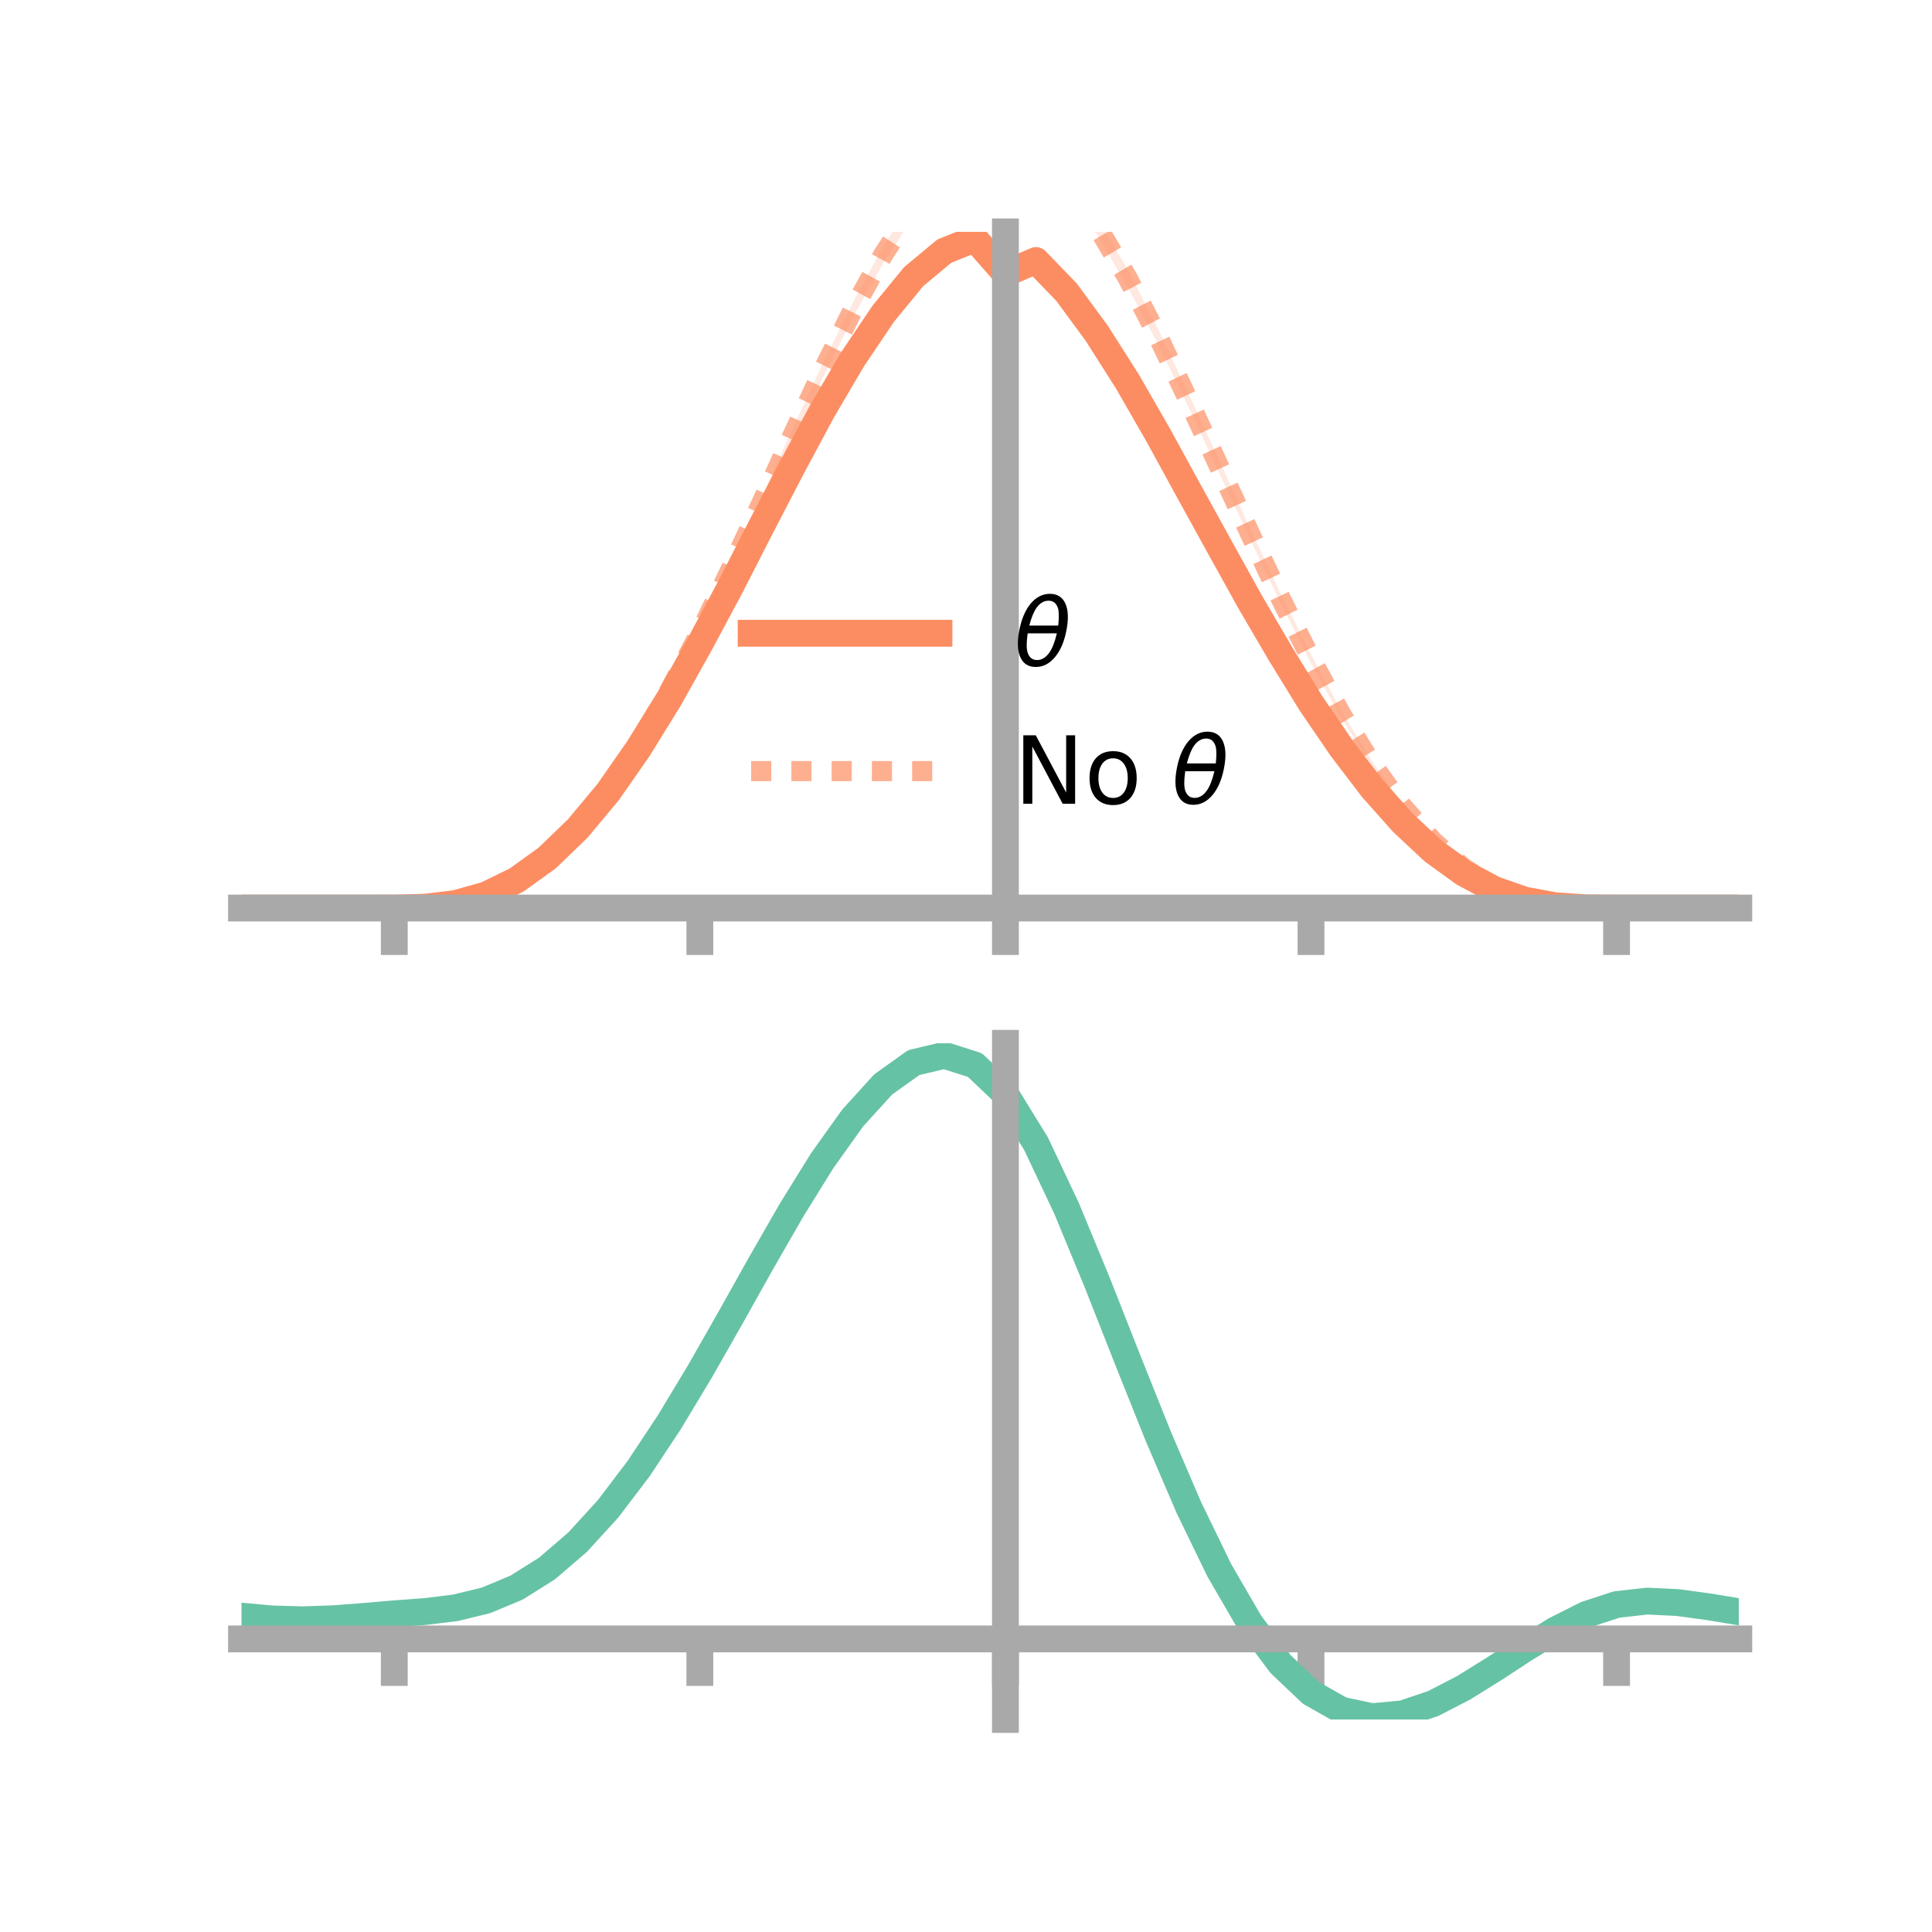 <?xml version="1.0" encoding="utf-8" standalone="no"?>
<!DOCTYPE svg PUBLIC "-//W3C//DTD SVG 1.1//EN"
  "http://www.w3.org/Graphics/SVG/1.1/DTD/svg11.dtd">
<!-- Created with matplotlib (https://matplotlib.org/) -->
<svg height="144pt" version="1.1" viewBox="0 0 144 144" width="144pt" xmlns="http://www.w3.org/2000/svg" xmlns:xlink="http://www.w3.org/1999/xlink">
 <defs>
  <style type="text/css">*{stroke-linecap:butt;stroke-linejoin:round;}</style>
 </defs>
 <g id="figure_1">
  <g id="patch_1">
   <path d="M 0 144 
L 144 144 
L 144 0 
L 0 0 
z
" style="fill:none;"/>
  </g>
  <g id="axes_1">
   <g id="patch_2">
    <path d="M 18 67.68 
L 129.6 67.68 
L 129.6 17.28 
L 18 17.28 
z
" style="fill:none;"/>
   </g>
   <g id="PolyCollection_1">
    <path clip-path="url(#p175be3ff80)" d="M 18 67.68 
L 18 67.68 
L 20.278 67.68 
L 22.555 67.68 
L 24.833 67.68 
L 27.11 67.68 
L 29.388 67.679 
L 31.665 67.612 
L 33.943 67.326 
L 36.22 66.662 
L 38.498 65.508 
L 40.776 63.841 
L 43.053 61.595 
L 45.331 58.843 
L 47.608 55.55 
L 49.886 51.809 
L 52.163 47.708 
L 54.441 43.43 
L 56.718 38.957 
L 58.996 34.524 
L 61.273 30.227 
L 63.551 26.319 
L 65.829 22.901 
L 68.106 20.129 
L 70.384 18.235 
L 72.661 17.28 
L 74.939 19.765 
L 77.216 18.923 
L 79.494 21.331 
L 81.771 24.434 
L 84.049 28.012 
L 86.327 31.984 
L 88.604 36.187 
L 90.882 40.398 
L 93.159 44.521 
L 95.437 48.472 
L 97.714 52.161 
L 99.992 55.534 
L 102.269 58.548 
L 104.547 61.142 
L 106.824 63.314 
L 109.102 64.982 
L 111.38 66.23 
L 113.657 67.054 
L 115.935 67.495 
L 118.212 67.66 
L 120.49 67.68 
L 122.767 67.68 
L 125.045 67.68 
L 127.322 67.68 
L 129.6 67.68 
L 129.6 67.68 
L 129.6 67.68 
L 127.322 67.68 
L 125.045 67.68 
L 122.767 67.68 
L 120.49 67.68 
L 118.212 67.67 
L 115.935 67.532 
L 113.657 67.135 
L 111.38 66.373 
L 109.102 65.182 
L 106.824 63.553 
L 104.547 61.468 
L 102.269 58.939 
L 99.992 55.981 
L 97.714 52.686 
L 95.437 48.972 
L 93.159 45.142 
L 90.882 41.044 
L 88.604 36.993 
L 86.327 32.871 
L 84.049 28.918 
L 81.771 25.319 
L 79.494 22.22 
L 77.216 19.913 
L 74.939 21.018 
L 72.661 18.322 
L 70.384 19.199 
L 68.106 21.094 
L 65.829 23.878 
L 63.551 27.215 
L 61.273 31.069 
L 58.996 35.266 
L 56.718 39.612 
L 54.441 44.046 
L 52.163 48.284 
L 49.886 52.325 
L 47.608 55.975 
L 45.331 59.22 
L 43.053 61.929 
L 40.776 64.076 
L 38.498 65.687 
L 36.22 66.754 
L 33.943 67.369 
L 31.665 67.628 
L 29.388 67.679 
L 27.11 67.68 
L 24.833 67.68 
L 22.555 67.68 
L 20.278 67.68 
L 18 67.68 
z
" style="fill:#fc8d62;fill-opacity:0.2;"/>
   </g>
   <g id="PolyCollection_2">
    <path clip-path="url(#p175be3ff80)" d="M 18 67.68 
L 18 67.68 
L 20.278 67.68 
L 22.555 67.68 
L 24.833 67.68 
L 27.11 67.68 
L 29.388 67.679 
L 31.665 67.609 
L 33.943 67.308 
L 36.22 66.634 
L 38.498 65.488 
L 40.776 63.777 
L 43.053 61.491 
L 45.331 58.61 
L 47.608 55.213 
L 49.886 51.203 
L 52.163 46.809 
L 54.441 42.111 
L 56.718 37.174 
L 58.996 32.117 
L 61.273 27.195 
L 63.551 22.584 
L 65.829 18.349 
L 68.106 14.822 
L 70.384 12.035 
L 72.661 10.426 
L 74.939 12.053 
L 77.216 11.08 
L 79.494 13.205 
L 81.771 16.247 
L 84.049 20.072 
L 86.327 24.551 
L 88.604 29.386 
L 90.882 34.352 
L 93.159 39.342 
L 95.437 44.231 
L 97.714 48.768 
L 99.992 53.009 
L 102.269 56.746 
L 104.547 59.933 
L 106.824 62.578 
L 109.102 64.611 
L 111.38 66.07 
L 113.657 66.992 
L 115.935 67.481 
L 118.212 67.658 
L 120.49 67.68 
L 122.767 67.68 
L 125.045 67.68 
L 127.322 67.68 
L 129.6 67.68 
L 129.6 67.68 
L 129.6 67.68 
L 127.322 67.68 
L 125.045 67.68 
L 122.767 67.68 
L 120.49 67.68 
L 118.212 67.669 
L 115.935 67.517 
L 113.657 67.068 
L 111.38 66.186 
L 109.102 64.788 
L 106.824 62.827 
L 104.547 60.306 
L 102.269 57.155 
L 99.992 53.537 
L 97.714 49.433 
L 95.437 44.902 
L 93.159 40.155 
L 90.882 35.276 
L 88.604 30.385 
L 86.327 25.669 
L 84.049 21.388 
L 81.771 17.498 
L 79.494 14.467 
L 77.216 12.338 
L 74.939 13.65 
L 72.661 11.786 
L 70.384 13.436 
L 68.106 16.127 
L 65.829 19.621 
L 63.551 23.688 
L 61.273 28.269 
L 58.996 33.12 
L 56.718 37.971 
L 54.441 42.817 
L 52.163 47.509 
L 49.886 51.771 
L 47.608 55.659 
L 45.331 58.966 
L 43.053 61.779 
L 40.776 63.995 
L 38.498 65.628 
L 36.22 66.744 
L 33.943 67.363 
L 31.665 67.627 
L 29.388 67.679 
L 27.11 67.68 
L 24.833 67.68 
L 22.555 67.68 
L 20.278 67.68 
L 18 67.68 
z
" style="fill:#fc8d62;fill-opacity:0.2;"/>
   </g>
   <g id="matplotlib.axis_1">
    <g id="xtick_1">
     <g id="line2d_1">
      <defs>
       <path d="M 0 0 
L 0 3.5 
" id="m093f16f87d" style="stroke:#a9a9a9;stroke-width:2;"/>
      </defs>
      <g>
       <use style="fill:#a9a9a9;stroke:#a9a9a9;stroke-width:2;" x="29.388" xlink:href="#m093f16f87d" y="67.68"/>
      </g>
     </g>
    </g>
    <g id="xtick_2">
     <g id="line2d_2">
      <g>
       <use style="fill:#a9a9a9;stroke:#a9a9a9;stroke-width:2;" x="52.163" xlink:href="#m093f16f87d" y="67.68"/>
      </g>
     </g>
    </g>
    <g id="xtick_3">
     <g id="line2d_3">
      <g>
       <use style="fill:#a9a9a9;stroke:#a9a9a9;stroke-width:2;" x="74.939" xlink:href="#m093f16f87d" y="67.68"/>
      </g>
     </g>
    </g>
    <g id="xtick_4">
     <g id="line2d_4">
      <g>
       <use style="fill:#a9a9a9;stroke:#a9a9a9;stroke-width:2;" x="97.714" xlink:href="#m093f16f87d" y="67.68"/>
      </g>
     </g>
    </g>
    <g id="xtick_5">
     <g id="line2d_5">
      <g>
       <use style="fill:#a9a9a9;stroke:#a9a9a9;stroke-width:2;" x="120.49" xlink:href="#m093f16f87d" y="67.68"/>
      </g>
     </g>
    </g>
   </g>
   <g id="matplotlib.axis_2"/>
   <g id="line2d_6">
    <path clip-path="url(#p175be3ff80)" d="M 18 67.68 
L 20.278 67.68 
L 22.555 67.68 
L 24.833 67.68 
L 27.11 67.68 
L 29.388 67.679 
L 31.665 67.62 
L 33.943 67.347 
L 36.22 66.708 
L 38.498 65.597 
L 40.776 63.958 
L 43.053 61.762 
L 45.331 59.032 
L 47.608 55.762 
L 49.886 52.067 
L 52.163 47.996 
L 54.441 43.738 
L 56.718 39.284 
L 58.996 34.895 
L 61.273 30.648 
L 63.551 26.767 
L 65.829 23.389 
L 68.106 20.612 
L 70.384 18.717 
L 72.661 17.801 
L 74.939 20.392 
L 77.216 19.418 
L 79.494 21.776 
L 81.771 24.877 
L 84.049 28.465 
L 86.327 32.428 
L 88.604 36.59 
L 90.882 40.721 
L 93.159 44.832 
L 95.437 48.722 
L 97.714 52.424 
L 99.992 55.757 
L 102.269 58.743 
L 104.547 61.305 
L 106.824 63.433 
L 109.102 65.082 
L 111.38 66.301 
L 113.657 67.094 
L 115.935 67.513 
L 118.212 67.665 
L 120.49 67.68 
L 122.767 67.68 
L 125.045 67.68 
L 127.322 67.68 
L 129.6 67.68 
" style="fill:none;stroke:#fc8d62;stroke-linecap:square;stroke-width:2;"/>
   </g>
   <g id="line2d_7">
    <path clip-path="url(#p175be3ff80)" d="M 18 67.68 
L 20.278 67.68 
L 22.555 67.68 
L 24.833 67.68 
L 27.11 67.68 
L 29.388 67.679 
L 31.665 67.618 
L 33.943 67.335 
L 36.22 66.689 
L 38.498 65.558 
L 40.776 63.886 
L 43.053 61.635 
L 45.331 58.788 
L 47.608 55.436 
L 49.886 51.487 
L 52.163 47.159 
L 54.441 42.464 
L 56.718 37.572 
L 58.996 32.618 
L 61.273 27.732 
L 63.551 23.136 
L 65.829 18.985 
L 68.106 15.474 
L 70.384 12.735 
L 72.661 11.106 
L 74.939 12.851 
L 77.216 11.709 
L 79.494 13.836 
L 81.771 16.872 
L 84.049 20.73 
L 86.327 25.11 
L 88.604 29.885 
L 90.882 34.814 
L 93.159 39.748 
L 95.437 44.567 
L 97.714 49.1 
L 99.992 53.273 
L 102.269 56.951 
L 104.547 60.12 
L 106.824 62.703 
L 109.102 64.7 
L 111.38 66.128 
L 113.657 67.03 
L 115.935 67.499 
L 118.212 67.664 
L 120.49 67.68 
L 122.767 67.68 
L 125.045 67.68 
L 127.322 67.68 
L 129.6 67.68 
" style="fill:none;stroke:#fc8d62;stroke-dasharray:1.5,1.5;stroke-dashoffset:0;stroke-opacity:0.7;stroke-width:1.5;"/>
   </g>
   <g id="patch_3">
    <path d="M 74.939 67.68 
L 74.939 17.28 
" style="fill:none;stroke:#a9a9a9;stroke-linecap:square;stroke-linejoin:miter;stroke-width:2;"/>
   </g>
   <g id="patch_4">
    <path d="M 129.6 67.68 
L 129.6 17.28 
" style="fill:none;"/>
   </g>
   <g id="patch_5">
    <path d="M 18 67.68 
L 129.6 67.68 
" style="fill:none;stroke:#a9a9a9;stroke-linecap:square;stroke-linejoin:miter;stroke-width:2;"/>
   </g>
   <g id="patch_6">
    <path d="M 18 17.28 
L 129.6 17.28 
" style="fill:none;"/>
   </g>
   <g id="legend_1">
    <g id="line2d_8">
     <path d="M 55.985 47.2 
L 69.985 47.2 
" style="fill:none;stroke:#fc8d62;stroke-linecap:square;stroke-width:2;"/>
    </g>
    <g id="line2d_9"/>
    <g id="text_1">
     <!-- $\theta$ -->
     <g transform="translate(75.585 49.65)scale(0.07 -0.07)">
      <defs>
       <path d="M 45.516 34.672 
L 14.453 34.672 
Q 12.359 20.062 14.5 13.875 
Q 17.188 6.25 24.469 6.25 
Q 31.781 6.25 37.359 13.922 
Q 42.234 20.656 45.516 34.672 
z
M 47.016 42.969 
Q 48.344 56.844 46.625 61.719 
Q 43.953 69.438 36.766 69.438 
Q 29.297 69.438 23.828 61.812 
Q 19.531 55.672 16.156 42.969 
z
M 38.188 76.766 
Q 49.906 76.766 54.594 66.406 
Q 59.281 56.109 55.719 37.844 
Q 52.203 19.625 43.453 9.281 
Q 34.766 -1.125 23.047 -1.125 
Q 11.281 -1.125 6.641 9.281 
Q 2 19.625 5.516 37.844 
Q 9.078 56.109 17.719 66.406 
Q 26.422 76.766 38.188 76.766 
z
" id="DejaVuSans-Oblique-952"/>
      </defs>
      <use transform="translate(0 0.234)" xlink:href="#DejaVuSans-Oblique-952"/>
     </g>
    </g>
    <g id="line2d_10">
     <path d="M 55.985 57.474 
L 69.985 57.474 
" style="fill:none;stroke:#fc8d62;stroke-dasharray:1.5,1.5;stroke-dashoffset:0;stroke-opacity:0.7;stroke-width:1.5;"/>
    </g>
    <g id="line2d_11"/>
    <g id="text_2">
     <!-- No $\theta$ -->
     <g transform="translate(75.585 59.924)scale(0.07 -0.07)">
      <defs>
       <path d="M 9.812 72.906 
L 23.094 72.906 
L 55.422 11.922 
L 55.422 72.906 
L 64.984 72.906 
L 64.984 0 
L 51.703 0 
L 19.391 60.984 
L 19.391 0 
L 9.812 0 
z
" id="DejaVuSans-78"/>
       <path d="M 30.609 48.391 
Q 23.391 48.391 19.188 42.75 
Q 14.984 37.109 14.984 27.297 
Q 14.984 17.484 19.156 11.844 
Q 23.344 6.203 30.609 6.203 
Q 37.797 6.203 41.984 11.859 
Q 46.188 17.531 46.188 27.297 
Q 46.188 37.016 41.984 42.703 
Q 37.797 48.391 30.609 48.391 
z
M 30.609 56 
Q 42.328 56 49.016 48.375 
Q 55.719 40.766 55.719 27.297 
Q 55.719 13.875 49.016 6.219 
Q 42.328 -1.422 30.609 -1.422 
Q 18.844 -1.422 12.172 6.219 
Q 5.516 13.875 5.516 27.297 
Q 5.516 40.766 12.172 48.375 
Q 18.844 56 30.609 56 
z
" id="DejaVuSans-111"/>
       <path id="DejaVuSans-32"/>
      </defs>
      <use transform="translate(0 0.234)" xlink:href="#DejaVuSans-78"/>
      <use transform="translate(74.805 0.234)" xlink:href="#DejaVuSans-111"/>
      <use transform="translate(135.986 0.234)" xlink:href="#DejaVuSans-32"/>
      <use transform="translate(167.773 0.234)" xlink:href="#DejaVuSans-Oblique-952"/>
     </g>
    </g>
   </g>
  </g>
  <g id="axes_2">
   <g id="patch_7">
    <path d="M 18 128.16 
L 129.6 128.16 
L 129.6 77.76 
L 18 77.76 
z
" style="fill:none;"/>
   </g>
   <g id="PolyCollection_3">
    <path clip-path="url(#pc4da09e874)" d="M 18 120.493 
L 18 120.419 
L 20.278 120.639 
L 22.555 120.702 
L 24.833 120.617 
L 27.11 120.434 
L 29.388 120.23 
L 31.665 120.056 
L 33.943 119.77 
L 36.22 119.212 
L 38.498 118.253 
L 40.776 116.802 
L 43.053 114.808 
L 45.331 112.262 
L 47.608 109.195 
L 49.886 105.678 
L 52.163 101.81 
L 54.441 97.721 
L 56.718 93.566 
L 58.996 89.52 
L 61.273 85.77 
L 63.551 82.518 
L 65.829 79.964 
L 68.106 78.313 
L 70.384 77.76 
L 72.661 78.496 
L 74.939 80.69 
L 77.216 84.431 
L 79.494 89.318 
L 81.771 94.903 
L 84.049 100.765 
L 86.327 106.541 
L 88.604 111.929 
L 90.882 116.695 
L 93.159 120.674 
L 95.437 123.772 
L 97.714 125.956 
L 99.992 127.254 
L 102.269 127.744 
L 104.547 127.54 
L 106.824 126.781 
L 109.102 125.623 
L 111.38 124.23 
L 113.657 122.764 
L 115.935 121.387 
L 118.212 120.252 
L 120.49 119.51 
L 122.767 119.257 
L 125.045 119.373 
L 127.322 119.694 
L 129.6 120.08 
L 129.6 120.18 
L 129.6 120.18 
L 127.322 119.82 
L 125.045 119.519 
L 122.767 119.415 
L 120.49 119.676 
L 118.212 120.428 
L 115.935 121.589 
L 113.657 123.009 
L 111.38 124.523 
L 109.102 125.963 
L 106.824 127.157 
L 104.547 127.941 
L 102.269 128.16 
L 99.992 127.683 
L 97.714 126.408 
L 95.437 124.273 
L 93.159 121.258 
L 90.882 117.393 
L 88.604 112.77 
L 86.327 107.542 
L 84.049 101.932 
L 81.771 96.233 
L 79.494 90.799 
L 77.216 86.041 
L 74.939 82.398 
L 72.661 80.267 
L 70.384 79.554 
L 68.106 80.089 
L 65.829 81.685 
L 63.551 84.146 
L 61.273 87.275 
L 58.996 90.875 
L 56.718 94.755 
L 54.441 98.733 
L 52.163 102.643 
L 49.886 106.339 
L 47.608 109.701 
L 45.331 112.634 
L 43.053 115.078 
L 40.776 117.003 
L 38.498 118.416 
L 36.22 119.356 
L 33.943 119.903 
L 31.665 120.178 
L 29.388 120.34 
L 27.11 120.527 
L 24.833 120.69 
L 22.555 120.759 
L 20.278 120.695 
L 18 120.493 
z
" style="fill:#66c2a5;fill-opacity:0.2;"/>
   </g>
   <g id="matplotlib.axis_3">
    <g id="xtick_6">
     <g id="line2d_12">
      <g>
       <use style="fill:#a9a9a9;stroke:#a9a9a9;stroke-width:2;" x="29.388" xlink:href="#m093f16f87d" y="122.156"/>
      </g>
     </g>
    </g>
    <g id="xtick_7">
     <g id="line2d_13">
      <g>
       <use style="fill:#a9a9a9;stroke:#a9a9a9;stroke-width:2;" x="52.163" xlink:href="#m093f16f87d" y="122.156"/>
      </g>
     </g>
    </g>
    <g id="xtick_8">
     <g id="line2d_14">
      <g>
       <use style="fill:#a9a9a9;stroke:#a9a9a9;stroke-width:2;" x="74.939" xlink:href="#m093f16f87d" y="122.156"/>
      </g>
     </g>
    </g>
    <g id="xtick_9">
     <g id="line2d_15">
      <g>
       <use style="fill:#a9a9a9;stroke:#a9a9a9;stroke-width:2;" x="97.714" xlink:href="#m093f16f87d" y="122.156"/>
      </g>
     </g>
    </g>
    <g id="xtick_10">
     <g id="line2d_16">
      <g>
       <use style="fill:#a9a9a9;stroke:#a9a9a9;stroke-width:2;" x="120.49" xlink:href="#m093f16f87d" y="122.156"/>
      </g>
     </g>
    </g>
   </g>
   <g id="matplotlib.axis_4"/>
   <g id="line2d_17">
    <path clip-path="url(#pc4da09e874)" d="M 18 120.456 
L 20.278 120.667 
L 22.555 120.73 
L 24.833 120.654 
L 27.11 120.48 
L 29.388 120.285 
L 31.665 120.117 
L 33.943 119.837 
L 36.22 119.284 
L 38.498 118.334 
L 40.776 116.903 
L 43.053 114.943 
L 45.331 112.448 
L 47.608 109.448 
L 49.886 106.008 
L 52.163 102.226 
L 54.441 98.227 
L 56.718 94.161 
L 58.996 90.197 
L 61.273 86.523 
L 63.551 83.332 
L 65.829 80.825 
L 68.106 79.201 
L 70.384 78.657 
L 72.661 79.382 
L 74.939 81.544 
L 77.216 85.236 
L 79.494 90.059 
L 81.771 95.568 
L 84.049 101.349 
L 86.327 107.041 
L 88.604 112.349 
L 90.882 117.044 
L 93.159 120.966 
L 95.437 124.022 
L 97.714 126.182 
L 99.992 127.469 
L 102.269 127.952 
L 104.547 127.74 
L 106.824 126.969 
L 109.102 125.793 
L 111.38 124.376 
L 113.657 122.887 
L 115.935 121.488 
L 118.212 120.34 
L 120.49 119.593 
L 122.767 119.336 
L 125.045 119.446 
L 127.322 119.757 
L 129.6 120.13 
" style="fill:none;stroke:#66c2a5;stroke-linecap:square;stroke-width:2;"/>
   </g>
   <g id="patch_8">
    <path d="M 74.939 128.16 
L 74.939 77.76 
" style="fill:none;stroke:#a9a9a9;stroke-linecap:square;stroke-linejoin:miter;stroke-width:2;"/>
   </g>
   <g id="patch_9">
    <path d="M 129.6 128.16 
L 129.6 77.76 
" style="fill:none;"/>
   </g>
   <g id="patch_10">
    <path d="M 18 122.156 
L 129.6 122.156 
" style="fill:none;stroke:#a9a9a9;stroke-linecap:square;stroke-linejoin:miter;stroke-width:2;"/>
   </g>
   <g id="patch_11">
    <path d="M 18 77.76 
L 129.6 77.76 
" style="fill:none;"/>
   </g>
  </g>
 </g>
 <defs>
  <clipPath id="p175be3ff80">
   <rect height="50.4" width="111.6" x="18" y="17.28"/>
  </clipPath>
  <clipPath id="pc4da09e874">
   <rect height="50.4" width="111.6" x="18" y="77.76"/>
  </clipPath>
 </defs>
</svg>
